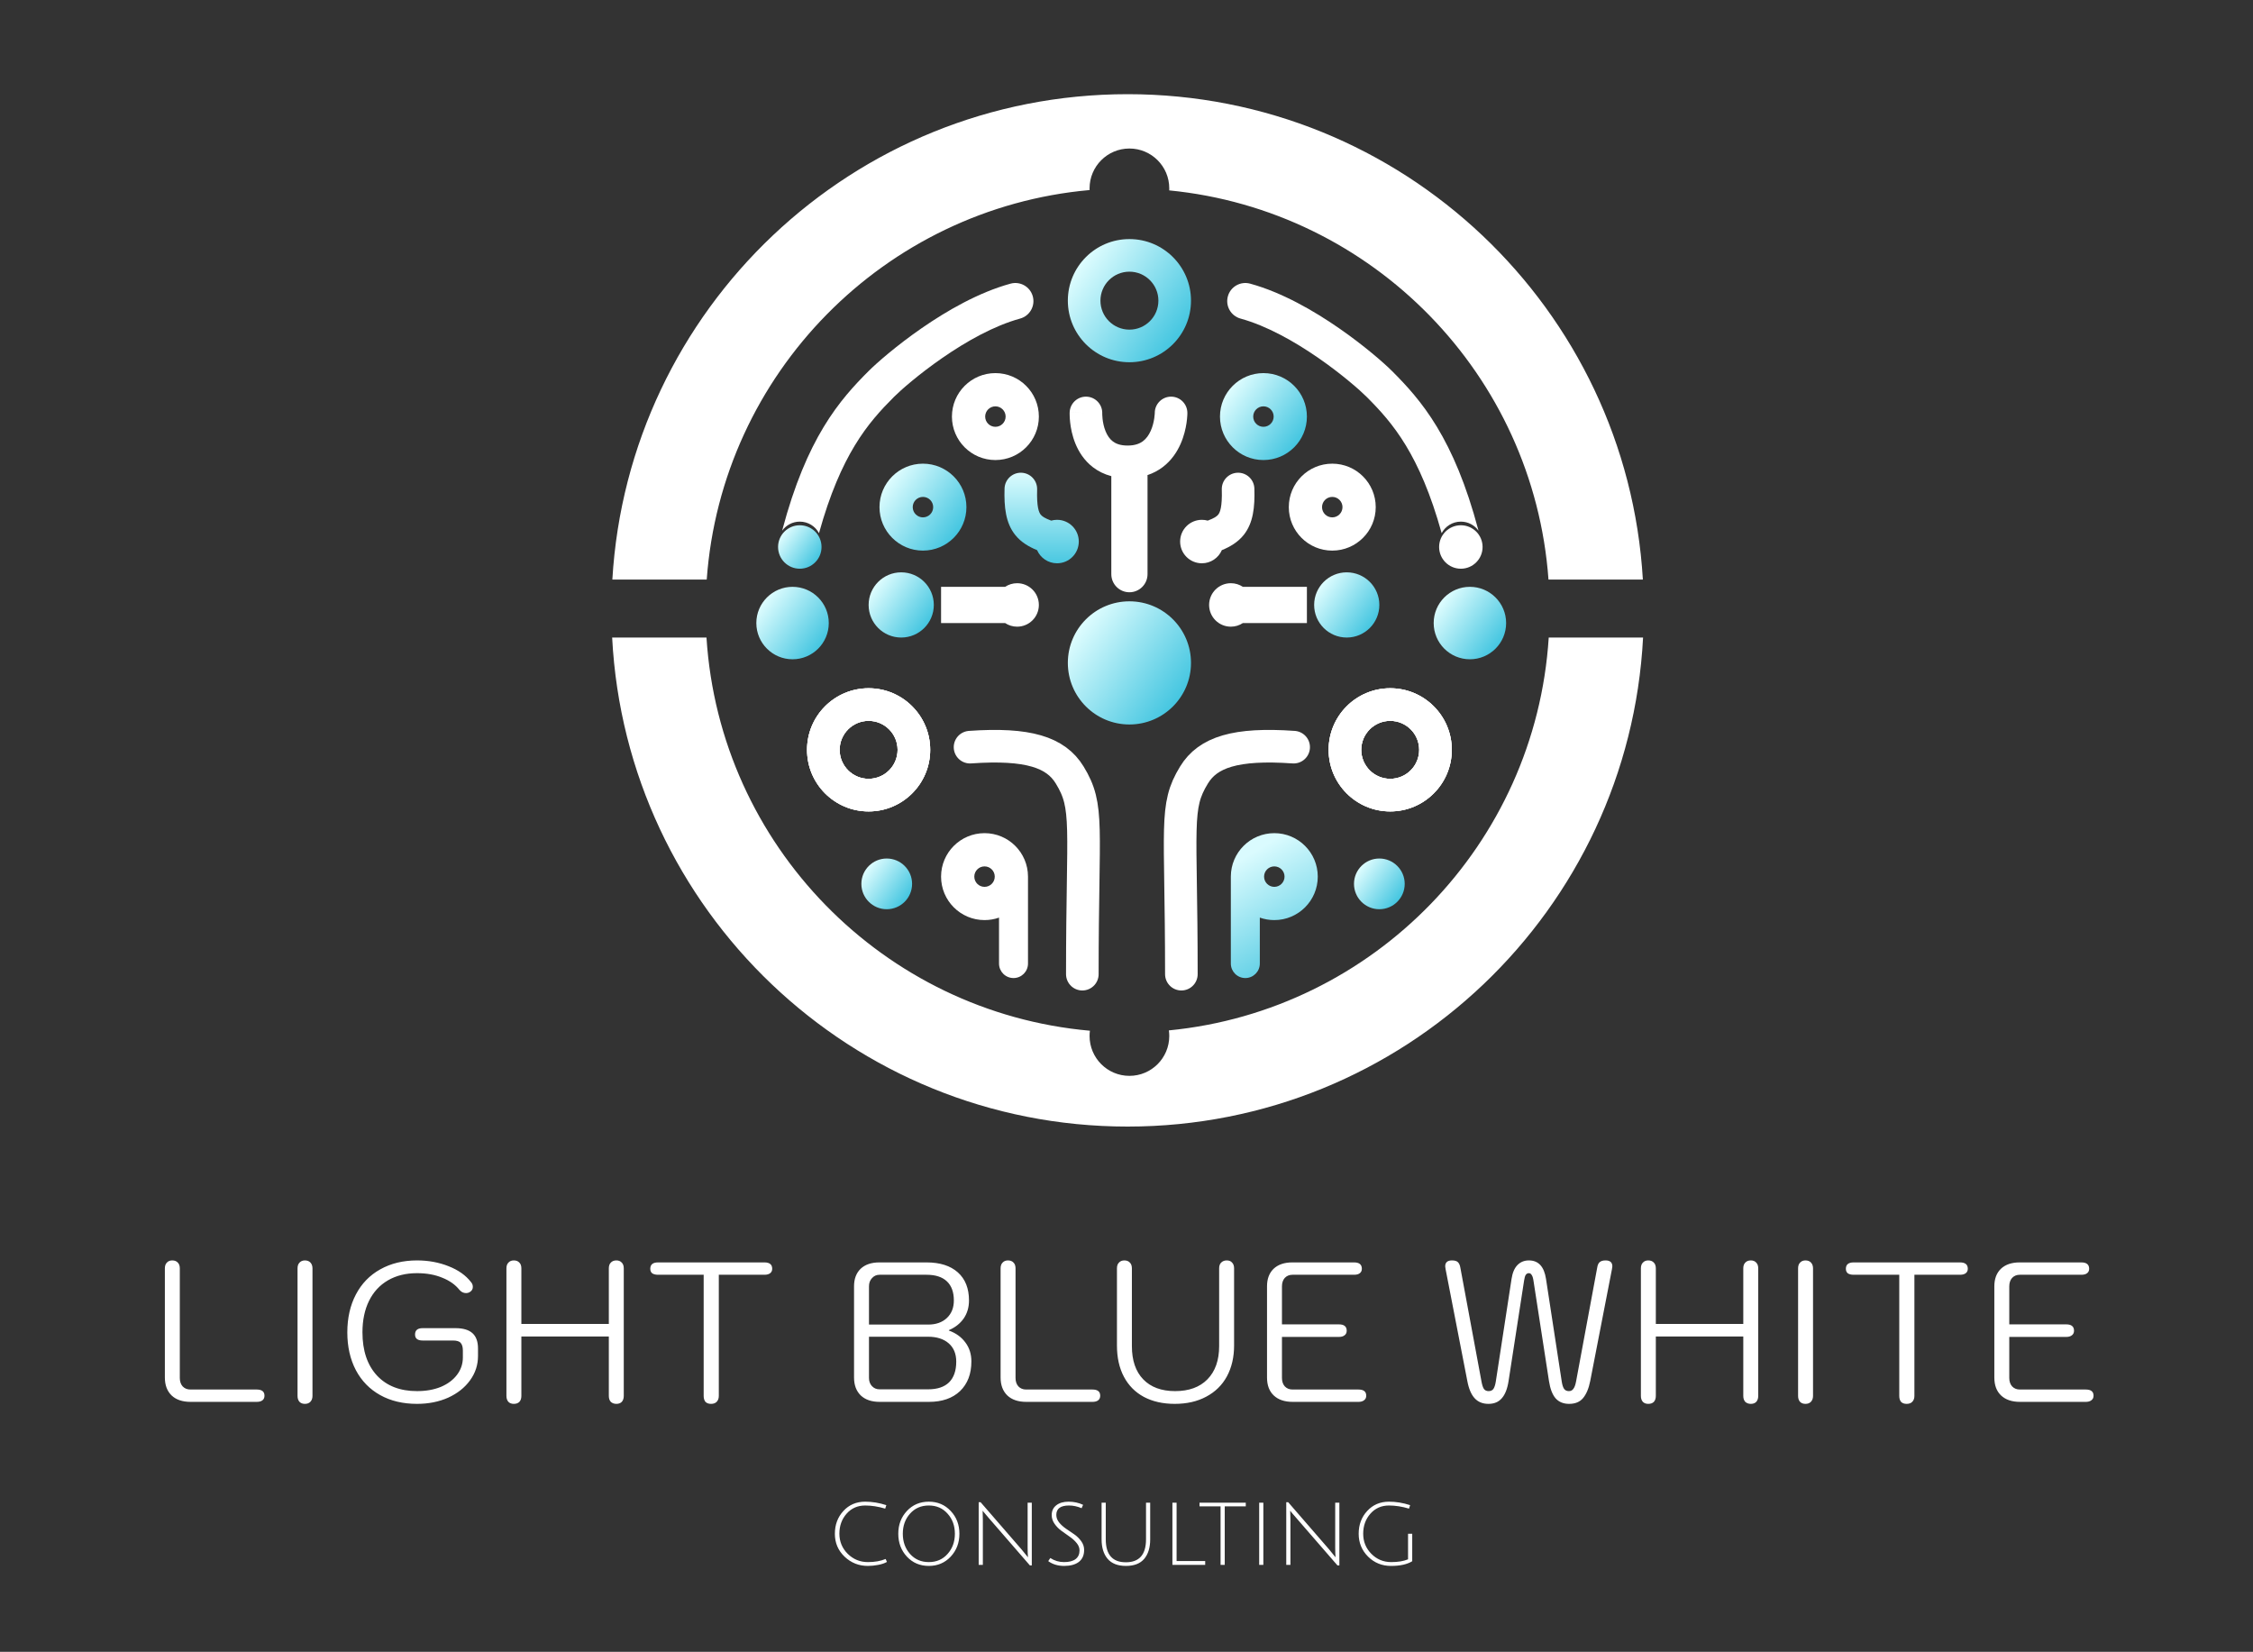 <svg width="622" height="456" viewBox="0 0 622 456" fill="none" xmlns="http://www.w3.org/2000/svg">
<rect x="0" y="0" width="622" height="456" fill="#333333" stroke="none"/>
<path d="M239.608 432.288C237.112 432.288 234.968 431.44 233.176 429.744C231.384 428.032 230.488 425.928 230.488 423.432C230.488 420.92 231.272 418.816 232.84 417.12C234.408 415.408 236.416 414.552 238.864 414.552C240.784 414.552 242.728 414.872 244.696 415.512L244.384 416.472C242.464 415.896 240.624 415.608 238.864 415.608C236.768 415.608 235.056 416.36 233.728 417.864C232.4 419.368 231.736 421.208 231.736 423.384C231.736 425.56 232.504 427.416 234.04 428.952C235.592 430.472 237.448 431.232 239.608 431.232C241.496 431.232 243.128 430.944 244.504 430.368L244.864 431.184C244.256 431.536 243.456 431.808 242.464 432C241.488 432.192 240.536 432.288 239.608 432.288ZM250.372 429.72C248.788 428.008 247.996 425.904 247.996 423.408C247.996 420.912 248.788 418.816 250.372 417.12C251.972 415.408 253.988 414.552 256.42 414.552C258.852 414.552 260.868 415.408 262.468 417.12C264.068 418.816 264.868 420.912 264.868 423.408C264.868 425.904 264.068 428.008 262.468 429.72C260.868 431.432 258.852 432.288 256.42 432.288C253.988 432.288 251.972 431.432 250.372 429.72ZM251.236 417.864C249.908 419.352 249.244 421.2 249.244 423.408C249.244 425.616 249.908 427.472 251.236 428.976C252.58 430.48 254.308 431.232 256.42 431.232C258.548 431.232 260.276 430.48 261.604 428.976C262.948 427.472 263.62 425.616 263.62 423.408C263.62 421.2 262.948 419.352 261.604 417.864C260.276 416.36 258.548 415.608 256.42 415.608C254.292 415.608 252.564 416.36 251.236 417.864ZM271.295 417.576L271.343 419.616V432H270.191V414.696H270.719L282.023 427.728C282.791 428.64 283.383 429.368 283.799 429.912C283.735 429.144 283.703 428.264 283.703 427.272V414.84H284.855V432.144H284.327L272.807 418.872C272.007 417.96 271.495 417.352 271.271 417.048L271.295 417.576ZM298.607 416.352C297.439 415.856 296.279 415.608 295.127 415.608C292.791 415.608 291.623 416.472 291.623 418.2C291.623 418.952 291.887 419.656 292.415 420.312C292.943 420.952 293.583 421.528 294.335 422.04C295.087 422.536 295.839 423.048 296.591 423.576C297.343 424.104 297.983 424.736 298.511 425.472C299.039 426.208 299.303 427.008 299.303 427.872C299.303 429.328 298.815 430.432 297.839 431.184C296.863 431.92 295.511 432.288 293.783 432.288C292.071 432.288 290.607 431.848 289.391 430.968L289.967 430.104C291.119 430.856 292.383 431.232 293.759 431.232C295.135 431.232 296.191 430.96 296.927 430.416C297.663 429.856 298.031 429.056 298.031 428.016C298.031 427.296 297.767 426.616 297.239 425.976C296.711 425.32 296.071 424.736 295.319 424.224C294.567 423.696 293.815 423.16 293.063 422.616C292.311 422.072 291.671 421.424 291.143 420.672C290.615 419.92 290.351 419.112 290.351 418.248C290.351 417.112 290.767 416.216 291.599 415.56C292.447 414.888 293.583 414.552 295.007 414.552C296.447 414.552 297.783 414.84 299.015 415.416L298.607 416.352ZM315.884 430.344C314.78 431.64 313.1 432.288 310.844 432.288C308.588 432.288 306.9 431.632 305.78 430.32C304.676 429.008 304.124 427.216 304.124 424.944V414.84H305.276V424.944C305.276 429.168 307.124 431.28 310.82 431.28C314.532 431.28 316.388 429.168 316.388 424.944V414.84H317.54V424.944C317.54 427.232 316.988 429.032 315.884 430.344ZM323.676 432V414.84H324.828V430.944H332.724V432H323.676ZM336.969 415.848H331.161V414.84H343.929V415.848H338.121V432H336.969V415.848ZM347.629 432V414.84H348.781V432H347.629ZM356.21 417.576L356.258 419.616V432H355.105V414.696H355.634L366.938 427.728C367.706 428.64 368.298 429.368 368.714 429.912C368.65 429.144 368.618 428.264 368.618 427.272V414.84H369.77V432.144H369.242L357.722 418.872C356.922 417.96 356.41 417.352 356.186 417.048L356.21 417.576ZM383.474 415.608C381.378 415.608 379.666 416.36 378.338 417.864C377.01 419.368 376.346 421.216 376.346 423.408C376.346 425.584 377.098 427.432 378.602 428.952C380.106 430.472 381.938 431.232 384.098 431.232C385.954 431.232 387.498 430.976 388.73 430.464V423.408H389.882V430.992C388.49 431.856 386.538 432.288 384.026 432.288C381.53 432.288 379.418 431.432 377.69 429.72C375.962 427.992 375.098 425.888 375.098 423.408C375.098 420.912 375.882 418.816 377.45 417.12C379.018 415.408 381.026 414.552 383.474 414.552C385.394 414.552 387.338 414.872 389.306 415.512L388.994 416.472C387.074 415.896 385.234 415.608 383.474 415.608Z" fill="white"/>
<path d="M52.611 387C50.374 387 48.633 386.413 47.386 385.24C46.139 384.03 45.516 382.38 45.516 380.29V350.15C45.516 349.453 45.699 348.922 46.066 348.555C46.432 348.152 46.928 347.95 47.551 347.95C48.211 347.95 48.724 348.152 49.091 348.555C49.458 348.922 49.641 349.453 49.641 350.15V380.4C49.641 381.353 49.898 382.123 50.411 382.71C50.961 383.297 51.676 383.59 52.556 383.59H70.871C72.301 383.59 73.016 384.158 73.016 385.295C73.016 385.845 72.832 386.267 72.466 386.56C72.099 386.853 71.567 387 70.871 387H52.611ZM84.178 387.55C83.555 387.55 83.06 387.367 82.693 387C82.327 386.597 82.143 386.047 82.143 385.35V350.15C82.143 349.453 82.327 348.922 82.693 348.555C83.06 348.152 83.555 347.95 84.178 347.95C84.838 347.95 85.352 348.152 85.718 348.555C86.085 348.958 86.268 349.49 86.268 350.15V385.35C86.268 386.01 86.085 386.542 85.718 386.945C85.352 387.348 84.838 387.55 84.178 387.55ZM115.136 387.55C111.25 387.55 107.858 386.743 104.961 385.13C102.065 383.517 99.828 381.225 98.251 378.255C96.675 375.248 95.886 371.765 95.886 367.805C95.886 363.845 96.675 360.362 98.251 357.355C99.828 354.348 102.065 352.038 104.961 350.425C107.895 348.775 111.286 347.95 115.136 347.95C118.253 347.95 121.15 348.482 123.826 349.545C126.54 350.608 128.611 352.075 130.041 353.945C130.371 354.312 130.536 354.752 130.536 355.265C130.536 355.852 130.28 356.31 129.766 356.64C129.436 356.86 129.07 356.97 128.666 356.97C128.336 356.97 128.006 356.897 127.676 356.75C127.346 356.567 127.071 356.347 126.851 356.09C125.715 354.66 124.138 353.542 122.121 352.735C120.105 351.892 117.776 351.47 115.136 351.47C112.056 351.47 109.38 352.13 107.106 353.45C104.833 354.77 103.091 356.658 101.881 359.115C100.671 361.572 100.066 364.468 100.066 367.805C100.066 372.865 101.405 376.843 104.081 379.74C106.758 382.6 110.443 384.03 115.136 384.03C117.593 384.03 119.775 383.645 121.681 382.875C123.588 382.068 125.073 380.968 126.136 379.575C127.236 378.145 127.786 376.532 127.786 374.735V372.865C127.786 371.875 127.585 371.16 127.181 370.72C126.815 370.28 126.1 370.06 125.036 370.06H116.676C115.283 370.06 114.586 369.51 114.586 368.41C114.586 367.237 115.283 366.65 116.676 366.65H125.751C127.841 366.65 129.4 367.108 130.426 368.025C131.453 368.942 131.966 370.353 131.966 372.26V374.35C131.966 376.807 131.233 379.043 129.766 381.06C128.3 383.077 126.283 384.672 123.716 385.845C121.15 386.982 118.29 387.55 115.136 387.55ZM141.848 387.55C141.225 387.55 140.73 387.367 140.363 387C139.997 386.597 139.813 386.047 139.813 385.35V350.15C139.813 349.453 139.997 348.922 140.363 348.555C140.73 348.152 141.225 347.95 141.848 347.95C142.508 347.95 143.022 348.152 143.388 348.555C143.755 348.922 143.938 349.453 143.938 350.15V365.495H168.083V350.15C168.083 349.453 168.267 348.922 168.633 348.555C169 348.152 169.513 347.95 170.173 347.95C170.797 347.95 171.292 348.152 171.658 348.555C172.025 348.922 172.208 349.453 172.208 350.15V385.35C172.208 386.047 172.025 386.597 171.658 387C171.292 387.367 170.797 387.55 170.173 387.55C169.55 387.55 169.037 387.367 168.633 387C168.267 386.597 168.083 386.047 168.083 385.35V368.96H143.938V385.35C143.938 386.047 143.755 386.597 143.388 387C143.022 387.367 142.508 387.55 141.848 387.55ZM196.302 387.55C195.642 387.55 195.129 387.367 194.762 387C194.432 386.597 194.267 386.047 194.267 385.35V351.91H181.672C181.012 351.91 180.481 351.782 180.077 351.525C179.711 351.232 179.527 350.81 179.527 350.26C179.527 349.087 180.242 348.5 181.672 348.5H211.042C212.472 348.5 213.187 349.087 213.187 350.26C213.187 350.773 213.004 351.177 212.637 351.47C212.271 351.763 211.739 351.91 211.042 351.91H198.447V385.35C198.447 386.047 198.246 386.597 197.842 387C197.476 387.367 196.962 387.55 196.302 387.55ZM242.876 387C240.639 387 238.898 386.413 237.651 385.24C236.404 384.03 235.781 382.38 235.781 380.29V355.1C235.781 353.047 236.386 351.433 237.596 350.26C238.843 349.087 240.566 348.5 242.766 348.5H255.801C259.504 348.5 262.383 349.417 264.436 351.25C266.489 353.083 267.516 355.668 267.516 359.005C267.516 360.912 267.021 362.58 266.031 364.01C265.041 365.403 263.684 366.467 261.961 367.2V367.31C263.904 368.007 265.426 369.107 266.526 370.61C267.626 372.077 268.176 373.818 268.176 375.835C268.176 379.282 267.131 382.013 265.041 384.03C262.951 386.01 260.091 387 256.461 387H242.876ZM256.241 365.66C258.404 365.66 260.128 365.055 261.411 363.845C262.694 362.635 263.336 361.022 263.336 359.005C263.336 356.695 262.694 354.935 261.411 353.725C260.128 352.515 258.258 351.91 255.801 351.91H242.821C241.978 351.91 241.281 352.222 240.731 352.845C240.181 353.432 239.906 354.183 239.906 355.1V365.66H256.241ZM256.241 383.535C258.771 383.535 260.696 382.893 262.016 381.61C263.336 380.29 263.996 378.383 263.996 375.89C263.996 373.727 263.299 372.04 261.906 370.83C260.513 369.62 258.606 369.015 256.186 369.015H239.906V380.4C239.906 381.317 240.181 382.068 240.731 382.655C241.281 383.242 241.978 383.535 242.821 383.535H256.241ZM283.336 387C281.099 387 279.358 386.413 278.111 385.24C276.864 384.03 276.241 382.38 276.241 380.29V350.15C276.241 349.453 276.424 348.922 276.791 348.555C277.158 348.152 277.653 347.95 278.276 347.95C278.936 347.95 279.449 348.152 279.816 348.555C280.183 348.922 280.366 349.453 280.366 350.15V380.4C280.366 381.353 280.623 382.123 281.136 382.71C281.686 383.297 282.401 383.59 283.281 383.59H301.596C303.026 383.59 303.741 384.158 303.741 385.295C303.741 385.845 303.558 386.267 303.191 386.56C302.824 386.853 302.293 387 301.596 387H283.336ZM324.313 387.55C321.049 387.55 318.208 386.908 315.788 385.625C313.404 384.342 311.571 382.49 310.288 380.07C309.004 377.65 308.363 374.772 308.363 371.435V350.15C308.363 349.453 308.546 348.922 308.913 348.555C309.279 348.152 309.774 347.95 310.398 347.95C311.058 347.95 311.571 348.152 311.938 348.555C312.304 348.922 312.488 349.453 312.488 350.15V371.6C312.488 375.56 313.533 378.622 315.623 380.785C317.713 382.948 320.646 384.03 324.423 384.03C328.236 384.03 331.206 382.948 333.333 380.785C335.496 378.585 336.578 375.523 336.578 371.6V350.15C336.578 349.453 336.761 348.922 337.128 348.555C337.531 348.152 338.044 347.95 338.668 347.95C339.328 347.95 339.823 348.152 340.153 348.555C340.519 348.922 340.703 349.453 340.703 350.15V371.435C340.703 374.662 340.043 377.503 338.723 379.96C337.403 382.38 335.496 384.25 333.003 385.57C330.546 386.89 327.649 387.55 324.313 387.55ZM356.889 387C354.653 387 352.911 386.413 351.664 385.24C350.418 384.067 349.794 382.417 349.794 380.29V355.1C349.794 353.047 350.399 351.433 351.609 350.26C352.856 349.087 354.579 348.5 356.779 348.5H373.829C375.259 348.5 375.974 349.087 375.974 350.26C375.974 350.773 375.791 351.177 375.424 351.47C375.058 351.763 374.526 351.91 373.829 351.91H356.834C355.954 351.91 355.239 352.203 354.689 352.79C354.176 353.377 353.919 354.147 353.919 355.1V365.605H369.649C371.079 365.605 371.794 366.192 371.794 367.365C371.794 367.915 371.593 368.337 371.189 368.63C370.823 368.923 370.309 369.07 369.649 369.07H353.919V380.4C353.919 381.353 354.176 382.123 354.689 382.71C355.239 383.297 355.954 383.59 356.834 383.59H375.039C376.469 383.59 377.184 384.158 377.184 385.295C377.184 385.845 376.983 386.267 376.579 386.56C376.213 386.853 375.699 387 375.039 387H356.889ZM410.921 387.55C409.344 387.55 408.079 387.037 407.126 386.01C406.172 384.983 405.494 383.388 405.091 381.225L399.096 350.37C399.022 350.003 398.986 349.747 398.986 349.6C398.986 348.5 399.609 347.95 400.856 347.95C401.626 347.95 402.176 348.115 402.506 348.445C402.836 348.775 403.056 349.27 403.166 349.93L408.996 381.335C409.179 382.362 409.417 383.077 409.711 383.48C410.004 383.847 410.426 384.03 410.976 384.03C411.562 384.03 412.002 383.828 412.296 383.425C412.589 382.985 412.809 382.307 412.956 381.39L417.301 353.065C417.557 351.378 418.089 350.113 418.896 349.27C419.739 348.39 420.802 347.95 422.086 347.95C424.726 347.95 426.302 349.655 426.816 353.065L431.161 381.39C431.307 382.343 431.527 383.022 431.821 383.425C432.114 383.828 432.554 384.03 433.141 384.03C433.654 384.03 434.057 383.828 434.351 383.425C434.681 383.022 434.937 382.325 435.121 381.335L440.951 349.93C441.061 349.233 441.281 348.738 441.611 348.445C441.977 348.115 442.527 347.95 443.261 347.95C444.507 347.95 445.131 348.5 445.131 349.6C445.131 349.747 445.094 350.003 445.021 350.37L439.026 381.225C438.622 383.278 437.962 384.855 437.046 385.955C436.166 387.018 434.882 387.55 433.196 387.55C431.619 387.55 430.372 387.037 429.456 386.01C428.576 384.983 427.971 383.407 427.641 381.28L423.351 353.505C423.241 352.772 423.076 352.258 422.856 351.965C422.672 351.635 422.416 351.47 422.086 351.47C421.719 351.47 421.426 351.635 421.206 351.965C421.022 352.258 420.876 352.772 420.766 353.505L416.476 381.28C416.146 383.407 415.522 384.983 414.606 386.01C413.726 387.037 412.497 387.55 410.921 387.55ZM455.045 387.55C454.422 387.55 453.927 387.367 453.56 387C453.194 386.597 453.01 386.047 453.01 385.35V350.15C453.01 349.453 453.194 348.922 453.56 348.555C453.927 348.152 454.422 347.95 455.045 347.95C455.705 347.95 456.219 348.152 456.585 348.555C456.952 348.922 457.135 349.453 457.135 350.15V365.495H481.28V350.15C481.28 349.453 481.464 348.922 481.83 348.555C482.197 348.152 482.71 347.95 483.37 347.95C483.994 347.95 484.489 348.152 484.855 348.555C485.222 348.922 485.405 349.453 485.405 350.15V385.35C485.405 386.047 485.222 386.597 484.855 387C484.489 387.367 483.994 387.55 483.37 387.55C482.747 387.55 482.234 387.367 481.83 387C481.464 386.597 481.28 386.047 481.28 385.35V368.96H457.135V385.35C457.135 386.047 456.952 386.597 456.585 387C456.219 387.367 455.705 387.55 455.045 387.55ZM498.444 387.55C497.821 387.55 497.326 387.367 496.959 387C496.593 386.597 496.409 386.047 496.409 385.35V350.15C496.409 349.453 496.593 348.922 496.959 348.555C497.326 348.152 497.821 347.95 498.444 347.95C499.104 347.95 499.618 348.152 499.984 348.555C500.351 348.958 500.534 349.49 500.534 350.15V385.35C500.534 386.01 500.351 386.542 499.984 386.945C499.618 387.348 499.104 387.55 498.444 387.55ZM526.377 387.55C525.717 387.55 525.204 387.367 524.837 387C524.507 386.597 524.342 386.047 524.342 385.35V351.91H511.747C511.087 351.91 510.556 351.782 510.152 351.525C509.786 351.232 509.602 350.81 509.602 350.26C509.602 349.087 510.317 348.5 511.747 348.5H541.117C542.547 348.5 543.262 349.087 543.262 350.26C543.262 350.773 543.079 351.177 542.712 351.47C542.346 351.763 541.814 351.91 541.117 351.91H528.522V385.35C528.522 386.047 528.321 386.597 527.917 387C527.551 387.367 527.037 387.55 526.377 387.55ZM557.684 387C555.448 387 553.706 386.413 552.459 385.24C551.213 384.067 550.589 382.417 550.589 380.29V355.1C550.589 353.047 551.194 351.433 552.404 350.26C553.651 349.087 555.374 348.5 557.574 348.5H574.624C576.054 348.5 576.769 349.087 576.769 350.26C576.769 350.773 576.586 351.177 576.219 351.47C575.853 351.763 575.321 351.91 574.624 351.91H557.629C556.749 351.91 556.034 352.203 555.484 352.79C554.971 353.377 554.714 354.147 554.714 355.1V365.605H570.444C571.874 365.605 572.589 366.192 572.589 367.365C572.589 367.915 572.388 368.337 571.984 368.63C571.618 368.923 571.104 369.07 570.444 369.07H554.714V380.4C554.714 381.353 554.971 382.123 555.484 382.71C556.034 383.297 556.749 383.59 557.629 383.59H575.834C577.264 383.59 577.979 384.158 577.979 385.295C577.979 385.845 577.778 386.267 577.374 386.56C577.008 386.853 576.494 387 575.834 387H557.684Z" fill="white"/>
<path fill-rule="evenodd" clip-rule="evenodd" d="M453.612 176C449.712 251.214 387.491 311 311.306 311C235.121 311 172.9 251.214 169 176H195.044C198.69 233.395 243.898 279.497 300.902 284.542C300.839 285.019 300.806 285.506 300.806 286C300.806 292.075 305.731 297 311.806 297C317.881 297 322.806 292.075 322.806 286C322.806 285.474 322.769 284.956 322.698 284.45C379.236 278.963 423.943 233.063 427.568 176H453.612ZM453.557 160C449.16 85.257 387.153 26 311.306 26C235.459 26 173.452 85.257 169.055 160H195.111C199.214 103.099 244.183 57.52 300.816 52.466C300.809 52.311 300.806 52.156 300.806 52C300.806 45.925 305.731 41 311.806 41C317.881 41 322.806 45.925 322.806 52C322.806 52.188 322.801 52.374 322.792 52.559C378.955 58.055 423.422 103.433 427.501 160H453.557Z" fill="white"/>
<circle cx="311.806" cy="183" r="17" fill="url(#paint0_linear_28_432)"/>
<circle cx="248.806" cy="167" r="9" fill="url(#paint1_linear_28_432)"/>
<circle cx="218.806" cy="172" r="10" fill="url(#paint2_linear_28_432)"/>
<circle cx="371.806" cy="167" r="9" fill="url(#paint3_linear_28_432)"/>
<circle cx="244.806" cy="244" r="7" fill="url(#paint4_linear_28_432)"/>
<circle cx="380.806" cy="244" r="7" fill="url(#paint5_linear_28_432)"/>
<circle cx="405.806" cy="172" r="10" fill="url(#paint6_linear_28_432)"/>
<path fill-rule="evenodd" clip-rule="evenodd" d="M348.806 127C355.433 127 360.806 121.627 360.806 115C360.806 108.373 355.433 103 348.806 103C342.179 103 336.806 108.373 336.806 115C336.806 121.627 342.179 127 348.806 127ZM348.806 117.824C350.365 117.824 351.63 116.559 351.63 115C351.63 113.441 350.365 112.176 348.806 112.176C347.247 112.176 345.983 113.441 345.983 115C345.983 116.559 347.247 117.824 348.806 117.824Z" fill="url(#paint7_linear_28_432)"/>
<path fill-rule="evenodd" clip-rule="evenodd" d="M367.806 152C374.433 152 379.806 146.627 379.806 140C379.806 133.373 374.433 128 367.806 128C361.179 128 355.806 133.373 355.806 140C355.806 146.627 361.179 152 367.806 152ZM367.806 142.824C369.365 142.824 370.63 141.559 370.63 140C370.63 138.441 369.365 137.176 367.806 137.176C366.247 137.176 364.983 138.441 364.983 140C364.983 141.559 366.247 142.824 367.806 142.824Z" fill="white"/>
<path fill-rule="evenodd" clip-rule="evenodd" d="M274.806 127C281.433 127 286.806 121.627 286.806 115C286.806 108.373 281.433 103 274.806 103C268.179 103 262.806 108.373 262.806 115C262.806 121.627 268.179 127 274.806 127ZM274.806 117.824C276.365 117.824 277.63 116.559 277.63 115C277.63 113.441 276.365 112.176 274.806 112.176C273.247 112.176 271.983 113.441 271.983 115C271.983 116.559 273.247 117.824 274.806 117.824Z" fill="white"/>
<path fill-rule="evenodd" clip-rule="evenodd" d="M254.806 152C261.433 152 266.806 146.627 266.806 140C266.806 133.373 261.433 128 254.806 128C248.179 128 242.806 133.373 242.806 140C242.806 146.627 248.179 152 254.806 152ZM254.806 142.824C256.365 142.824 257.63 141.559 257.63 140C257.63 138.441 256.365 137.176 254.806 137.176C253.247 137.176 251.983 138.441 251.983 140C251.983 141.559 253.247 142.824 254.806 142.824Z" fill="url(#paint8_linear_28_432)"/>
<path fill-rule="evenodd" clip-rule="evenodd" d="M311.806 100C321.195 100 328.806 92.389 328.806 83C328.806 73.611 321.195 66 311.806 66C302.417 66 294.806 73.611 294.806 83C294.806 92.389 302.417 100 311.806 100ZM311.806 91C316.224 91 319.806 87.418 319.806 83C319.806 78.582 316.224 75 311.806 75C307.388 75 303.806 78.582 303.806 83C303.806 87.418 307.388 91 311.806 91Z" fill="url(#paint9_linear_28_432)"/>
<path fill-rule="evenodd" clip-rule="evenodd" d="M239.806 224C249.195 224 256.806 216.389 256.806 207C256.806 197.611 249.195 190 239.806 190C230.417 190 222.806 197.611 222.806 207C222.806 216.389 230.417 224 239.806 224ZM239.806 215C244.224 215 247.806 211.418 247.806 207C247.806 202.582 244.224 199 239.806 199C235.388 199 231.806 202.582 231.806 207C231.806 211.418 235.388 215 239.806 215Z" fill="white"/>
<path fill-rule="evenodd" clip-rule="evenodd" d="M239.806 224C249.195 224 256.806 216.389 256.806 207C256.806 197.611 249.195 190 239.806 190C230.417 190 222.806 197.611 222.806 207C222.806 216.389 230.417 224 239.806 224ZM239.806 215C244.224 215 247.806 211.418 247.806 207C247.806 202.582 244.224 199 239.806 199C235.388 199 231.806 202.582 231.806 207C231.806 211.418 235.388 215 239.806 215Z" fill="white"/>
<path fill-rule="evenodd" clip-rule="evenodd" d="M239.806 224C249.195 224 256.806 216.389 256.806 207C256.806 197.611 249.195 190 239.806 190C230.417 190 222.806 197.611 222.806 207C222.806 216.389 230.417 224 239.806 224ZM239.806 215C244.224 215 247.806 211.418 247.806 207C247.806 202.582 244.224 199 239.806 199C235.388 199 231.806 202.582 231.806 207C231.806 211.418 235.388 215 239.806 215Z" fill="white"/>
<path fill-rule="evenodd" clip-rule="evenodd" d="M383.806 224C393.195 224 400.806 216.389 400.806 207C400.806 197.611 393.195 190 383.806 190C374.417 190 366.806 197.611 366.806 207C366.806 216.389 374.417 224 383.806 224ZM383.806 215C388.224 215 391.806 211.418 391.806 207C391.806 202.582 388.224 199 383.806 199C379.388 199 375.806 202.582 375.806 207C375.806 211.418 379.388 215 383.806 215Z" fill="white"/>
<path fill-rule="evenodd" clip-rule="evenodd" d="M383.806 224C393.195 224 400.806 216.389 400.806 207C400.806 197.611 393.195 190 383.806 190C374.417 190 366.806 197.611 366.806 207C366.806 216.389 374.417 224 383.806 224ZM383.806 215C388.224 215 391.806 211.418 391.806 207C391.806 202.582 388.224 199 383.806 199C379.388 199 375.806 202.582 375.806 207C375.806 211.418 379.388 215 383.806 215Z" fill="white"/>
<path fill-rule="evenodd" clip-rule="evenodd" d="M383.806 224C393.195 224 400.806 216.389 400.806 207C400.806 197.611 393.195 190 383.806 190C374.417 190 366.806 197.611 366.806 207C366.806 216.389 374.417 224 383.806 224ZM383.806 215C388.224 215 391.806 211.418 391.806 207C391.806 202.582 388.224 199 383.806 199C379.388 199 375.806 202.582 375.806 207C375.806 211.418 379.388 215 383.806 215Z" fill="white"/>
<circle cx="220.806" cy="151" r="6" fill="url(#paint10_linear_28_432)"/>
<path fill-rule="evenodd" clip-rule="evenodd" d="M281.625 87.948C284.288 87.219 285.857 84.469 285.129 81.806C284.4 79.142 281.651 77.573 278.987 78.302C270.189 80.708 261.396 85.792 254.46 90.592C247.488 95.418 242.003 100.232 239.77 102.464C235.901 106.334 231.58 110.944 227.403 117.849C223.238 124.734 219.321 133.722 215.973 146.342C215.96 146.394 215.947 146.445 215.935 146.496C217.024 144.984 218.8 144 220.806 144C223.102 144 225.097 145.29 226.106 147.185C229.142 136.24 232.55 128.662 235.959 123.025C239.532 117.118 243.211 113.166 246.841 109.536C248.609 107.768 253.624 103.332 260.152 98.814C266.716 94.271 274.423 89.917 281.625 87.948Z" fill="white"/>
<circle cx="6" cy="6" r="6" transform="matrix(-1 0 0 1 409.307 145)" fill="white"/>
<path fill-rule="evenodd" clip-rule="evenodd" d="M342.488 87.948C339.825 87.219 338.256 84.469 338.984 81.806C339.713 79.142 342.462 77.573 345.126 78.302C353.924 80.708 362.718 85.792 369.653 90.592C376.625 95.418 382.11 100.232 384.343 102.464C388.212 106.334 392.533 110.944 396.71 117.849C400.875 124.734 404.792 133.722 408.14 146.342C408.153 146.394 408.166 146.445 408.178 146.496C407.089 144.984 405.313 144 403.307 144C401.011 144 399.016 145.29 398.007 147.185C394.971 136.24 391.564 128.662 388.154 123.025C384.581 117.118 380.902 113.166 377.272 109.536C375.504 107.768 370.489 103.332 363.962 98.814C357.397 94.271 349.69 89.917 342.488 87.948Z" fill="white"/>
<path fill-rule="evenodd" clip-rule="evenodd" d="M280.806 173C284.12 173 286.806 170.314 286.806 167C286.806 163.686 284.12 161 280.806 161C279.579 161 278.439 161.368 277.488 162H264.806H259.806V172H264.806H277.488C278.439 172.632 279.579 173 280.806 173Z" fill="white"/>
<path fill-rule="evenodd" clip-rule="evenodd" d="M339.806 173C336.492 173 333.806 170.314 333.806 167C333.806 163.686 336.492 161 339.806 161C341.033 161 342.174 161.368 343.124 162H355.806H360.806V172H355.806H343.124C342.174 172.632 341.033 173 339.806 173Z" fill="white"/>
<path fill-rule="evenodd" clip-rule="evenodd" d="M304.304 114.143C304.383 111.67 302.448 109.595 299.973 109.503C297.489 109.411 295.401 111.35 295.309 113.833L299.806 114C295.309 113.833 295.309 113.835 295.309 113.838L295.309 113.842L295.309 113.852L295.308 113.875L295.306 113.937C295.305 113.984 295.304 114.045 295.303 114.118C295.302 114.264 295.303 114.46 295.31 114.699C295.322 115.175 295.357 115.83 295.443 116.606C295.613 118.134 295.996 120.257 296.889 122.448C297.783 124.643 299.258 127.071 301.698 128.954C303.159 130.08 304.862 130.931 306.806 131.444C306.806 131.462 306.806 131.481 306.806 131.5V158.5C306.806 161.261 309.045 163.5 311.806 163.5C314.567 163.5 316.806 161.261 316.806 158.5V131.5C316.806 131.384 316.802 131.269 316.794 131.155C318.34 130.641 319.723 129.906 320.944 128.991C323.408 127.142 324.951 124.754 325.918 122.578C326.883 120.406 327.344 118.295 327.57 116.769C327.685 115.994 327.743 115.341 327.774 114.865C327.789 114.627 327.797 114.431 327.801 114.285C327.803 114.212 327.805 114.151 327.805 114.103L327.806 114.042L327.806 114.018L327.806 114.008L327.806 114.004C327.806 114.002 327.806 114 323.306 114H327.806C327.806 111.515 325.791 109.5 323.306 109.5C320.829 109.5 318.819 111.502 318.806 113.976C318.806 113.982 318.806 113.996 318.805 114.018C318.804 114.07 318.8 114.164 318.792 114.295C318.775 114.558 318.74 114.959 318.667 115.45C318.518 116.455 318.229 117.719 317.694 118.922C317.161 120.121 316.454 121.108 315.544 121.791C314.689 122.432 313.401 123 311.306 123C309.21 123 307.979 122.433 307.195 121.828C306.354 121.179 305.704 120.232 305.223 119.052C304.741 117.868 304.499 116.616 304.388 115.612C304.334 115.123 304.313 114.723 304.306 114.461C304.303 114.331 304.303 114.237 304.303 114.185C304.303 114.163 304.304 114.149 304.304 114.143Z" fill="white"/>
<path fill-rule="evenodd" clip-rule="evenodd" d="M286.327 135.132C286.4 132.648 284.446 130.575 281.961 130.502C279.477 130.429 277.404 132.383 277.331 134.868C277.18 139.979 277.629 144.365 280.278 147.679C281.877 149.68 284.027 150.939 286.317 151.875C287.237 154.007 289.359 155.5 291.829 155.5C295.143 155.5 297.829 152.814 297.829 149.5C297.829 146.186 295.143 143.5 291.829 143.5C291.266 143.5 290.721 143.578 290.204 143.723C288.396 143.043 287.702 142.553 287.309 142.061C286.833 141.466 286.183 140.03 286.327 135.132Z" fill="url(#paint11_linear_28_432)"/>
<path fill-rule="evenodd" clip-rule="evenodd" d="M337.308 135.132C337.235 132.648 339.189 130.575 341.674 130.502C344.158 130.429 346.231 132.383 346.304 134.868C346.454 139.979 346.006 144.365 343.357 147.679C341.758 149.68 339.608 150.939 337.318 151.875C336.398 154.007 334.276 155.5 331.806 155.5C328.492 155.5 325.806 152.814 325.806 149.5C325.806 146.186 328.492 143.5 331.806 143.5C332.369 143.5 332.914 143.578 333.431 143.723C335.239 143.043 335.933 142.553 336.326 142.061C336.802 141.466 337.452 140.03 337.308 135.132Z" fill="white"/>
<path fill-rule="evenodd" clip-rule="evenodd" d="M275.806 253.317C274.555 253.759 273.209 254 271.806 254C265.179 254 259.806 248.627 259.806 242C259.806 235.373 265.179 230 271.806 230C278.422 230 283.788 235.354 283.806 241.967C283.806 241.978 283.806 241.989 283.806 242L283.806 266C283.806 268.209 282.015 270 279.806 270C277.597 270 275.806 268.209 275.806 266L275.806 253.317ZM274.63 242C274.63 243.559 273.365 244.824 271.806 244.824C270.247 244.824 268.983 243.559 268.983 242C268.983 240.441 270.247 239.176 271.806 239.176C273.365 239.176 274.63 240.441 274.63 242Z" fill="white"/>
<path fill-rule="evenodd" clip-rule="evenodd" d="M347.806 253.317C349.057 253.759 350.404 254 351.806 254C358.434 254 363.806 248.627 363.806 242C363.806 235.373 358.434 230 351.806 230C345.19 230 339.824 235.354 339.806 241.967C339.806 241.978 339.806 241.989 339.806 242L339.806 266C339.806 268.209 341.597 270 343.806 270C346.015 270 347.806 268.209 347.806 266L347.806 253.317ZM348.983 242C348.983 243.559 350.247 244.824 351.806 244.824C353.366 244.824 354.63 243.559 354.63 242C354.63 240.441 353.366 239.176 351.806 239.176C350.247 239.176 348.983 240.441 348.983 242Z" fill="url(#paint12_linear_28_432)"/>
<path d="M267.806 206.26C283.859 205.133 291.476 207.673 295.306 213.929C300.766 222.849 298.806 227.429 298.806 268.929" stroke="white" stroke-width="9" stroke-linecap="round"/>
<path d="M357.148 206.26C341.096 205.133 333.478 207.673 329.648 213.929C324.189 222.849 326.148 227.429 326.148 268.929" stroke="white" stroke-width="9" stroke-linecap="round"/>
<defs>
<linearGradient id="paint0_linear_28_432" x1="299.806" y1="171.5" x2="326.306" y2="191" gradientUnits="userSpaceOnUse">
<stop stop-color="#DCFCFE"/>
<stop offset="1" stop-color="#47C7E1"/>
</linearGradient>
<linearGradient id="paint1_linear_28_432" x1="242.453" y1="160.912" x2="256.483" y2="171.235" gradientUnits="userSpaceOnUse">
<stop stop-color="#DCFCFE"/>
<stop offset="1" stop-color="#47C7E1"/>
</linearGradient>
<linearGradient id="paint2_linear_28_432" x1="211.747" y1="165.235" x2="227.335" y2="176.706" gradientUnits="userSpaceOnUse">
<stop stop-color="#DCFCFE"/>
<stop offset="1" stop-color="#47C7E1"/>
</linearGradient>
<linearGradient id="paint3_linear_28_432" x1="365.453" y1="160.912" x2="379.483" y2="171.235" gradientUnits="userSpaceOnUse">
<stop stop-color="#DCFCFE"/>
<stop offset="1" stop-color="#47C7E1"/>
</linearGradient>
<linearGradient id="paint4_linear_28_432" x1="239.865" y1="239.265" x2="250.777" y2="247.294" gradientUnits="userSpaceOnUse">
<stop stop-color="#DCFCFE"/>
<stop offset="1" stop-color="#47C7E1"/>
</linearGradient>
<linearGradient id="paint5_linear_28_432" x1="375.865" y1="239.265" x2="386.777" y2="247.294" gradientUnits="userSpaceOnUse">
<stop stop-color="#DCFCFE"/>
<stop offset="1" stop-color="#47C7E1"/>
</linearGradient>
<linearGradient id="paint6_linear_28_432" x1="398.747" y1="165.235" x2="414.335" y2="176.706" gradientUnits="userSpaceOnUse">
<stop stop-color="#DCFCFE"/>
<stop offset="1" stop-color="#47C7E1"/>
</linearGradient>
<linearGradient id="paint7_linear_28_432" x1="340.335" y1="106.882" x2="359.041" y2="120.647" gradientUnits="userSpaceOnUse">
<stop stop-color="#DCFCFE"/>
<stop offset="1" stop-color="#47C7E1"/>
</linearGradient>
<linearGradient id="paint8_linear_28_432" x1="246.335" y1="131.882" x2="265.041" y2="145.647" gradientUnits="userSpaceOnUse">
<stop stop-color="#DCFCFE"/>
<stop offset="1" stop-color="#47C7E1"/>
</linearGradient>
<linearGradient id="paint9_linear_28_432" x1="299.806" y1="71.5" x2="326.306" y2="91" gradientUnits="userSpaceOnUse">
<stop stop-color="#DCFCFE"/>
<stop offset="1" stop-color="#47C7E1"/>
</linearGradient>
<linearGradient id="paint10_linear_28_432" x1="216.571" y1="146.941" x2="225.924" y2="153.824" gradientUnits="userSpaceOnUse">
<stop stop-color="#DCFCFE"/>
<stop offset="1" stop-color="#47C7E1"/>
</linearGradient>
<linearGradient id="paint11_linear_28_432" x1="287.567" y1="130.5" x2="287.567" y2="155.5" gradientUnits="userSpaceOnUse">
<stop stop-color="#DCFCFE"/>
<stop offset="1" stop-color="#4AC8E1"/>
</linearGradient>
<linearGradient id="paint12_linear_28_432" x1="344.806" y1="236" x2="363.806" y2="267.5" gradientUnits="userSpaceOnUse">
<stop stop-color="#DAFBFE"/>
<stop offset="0.994" stop-color="#4BC8E1"/>
</linearGradient>
</defs>
</svg>
